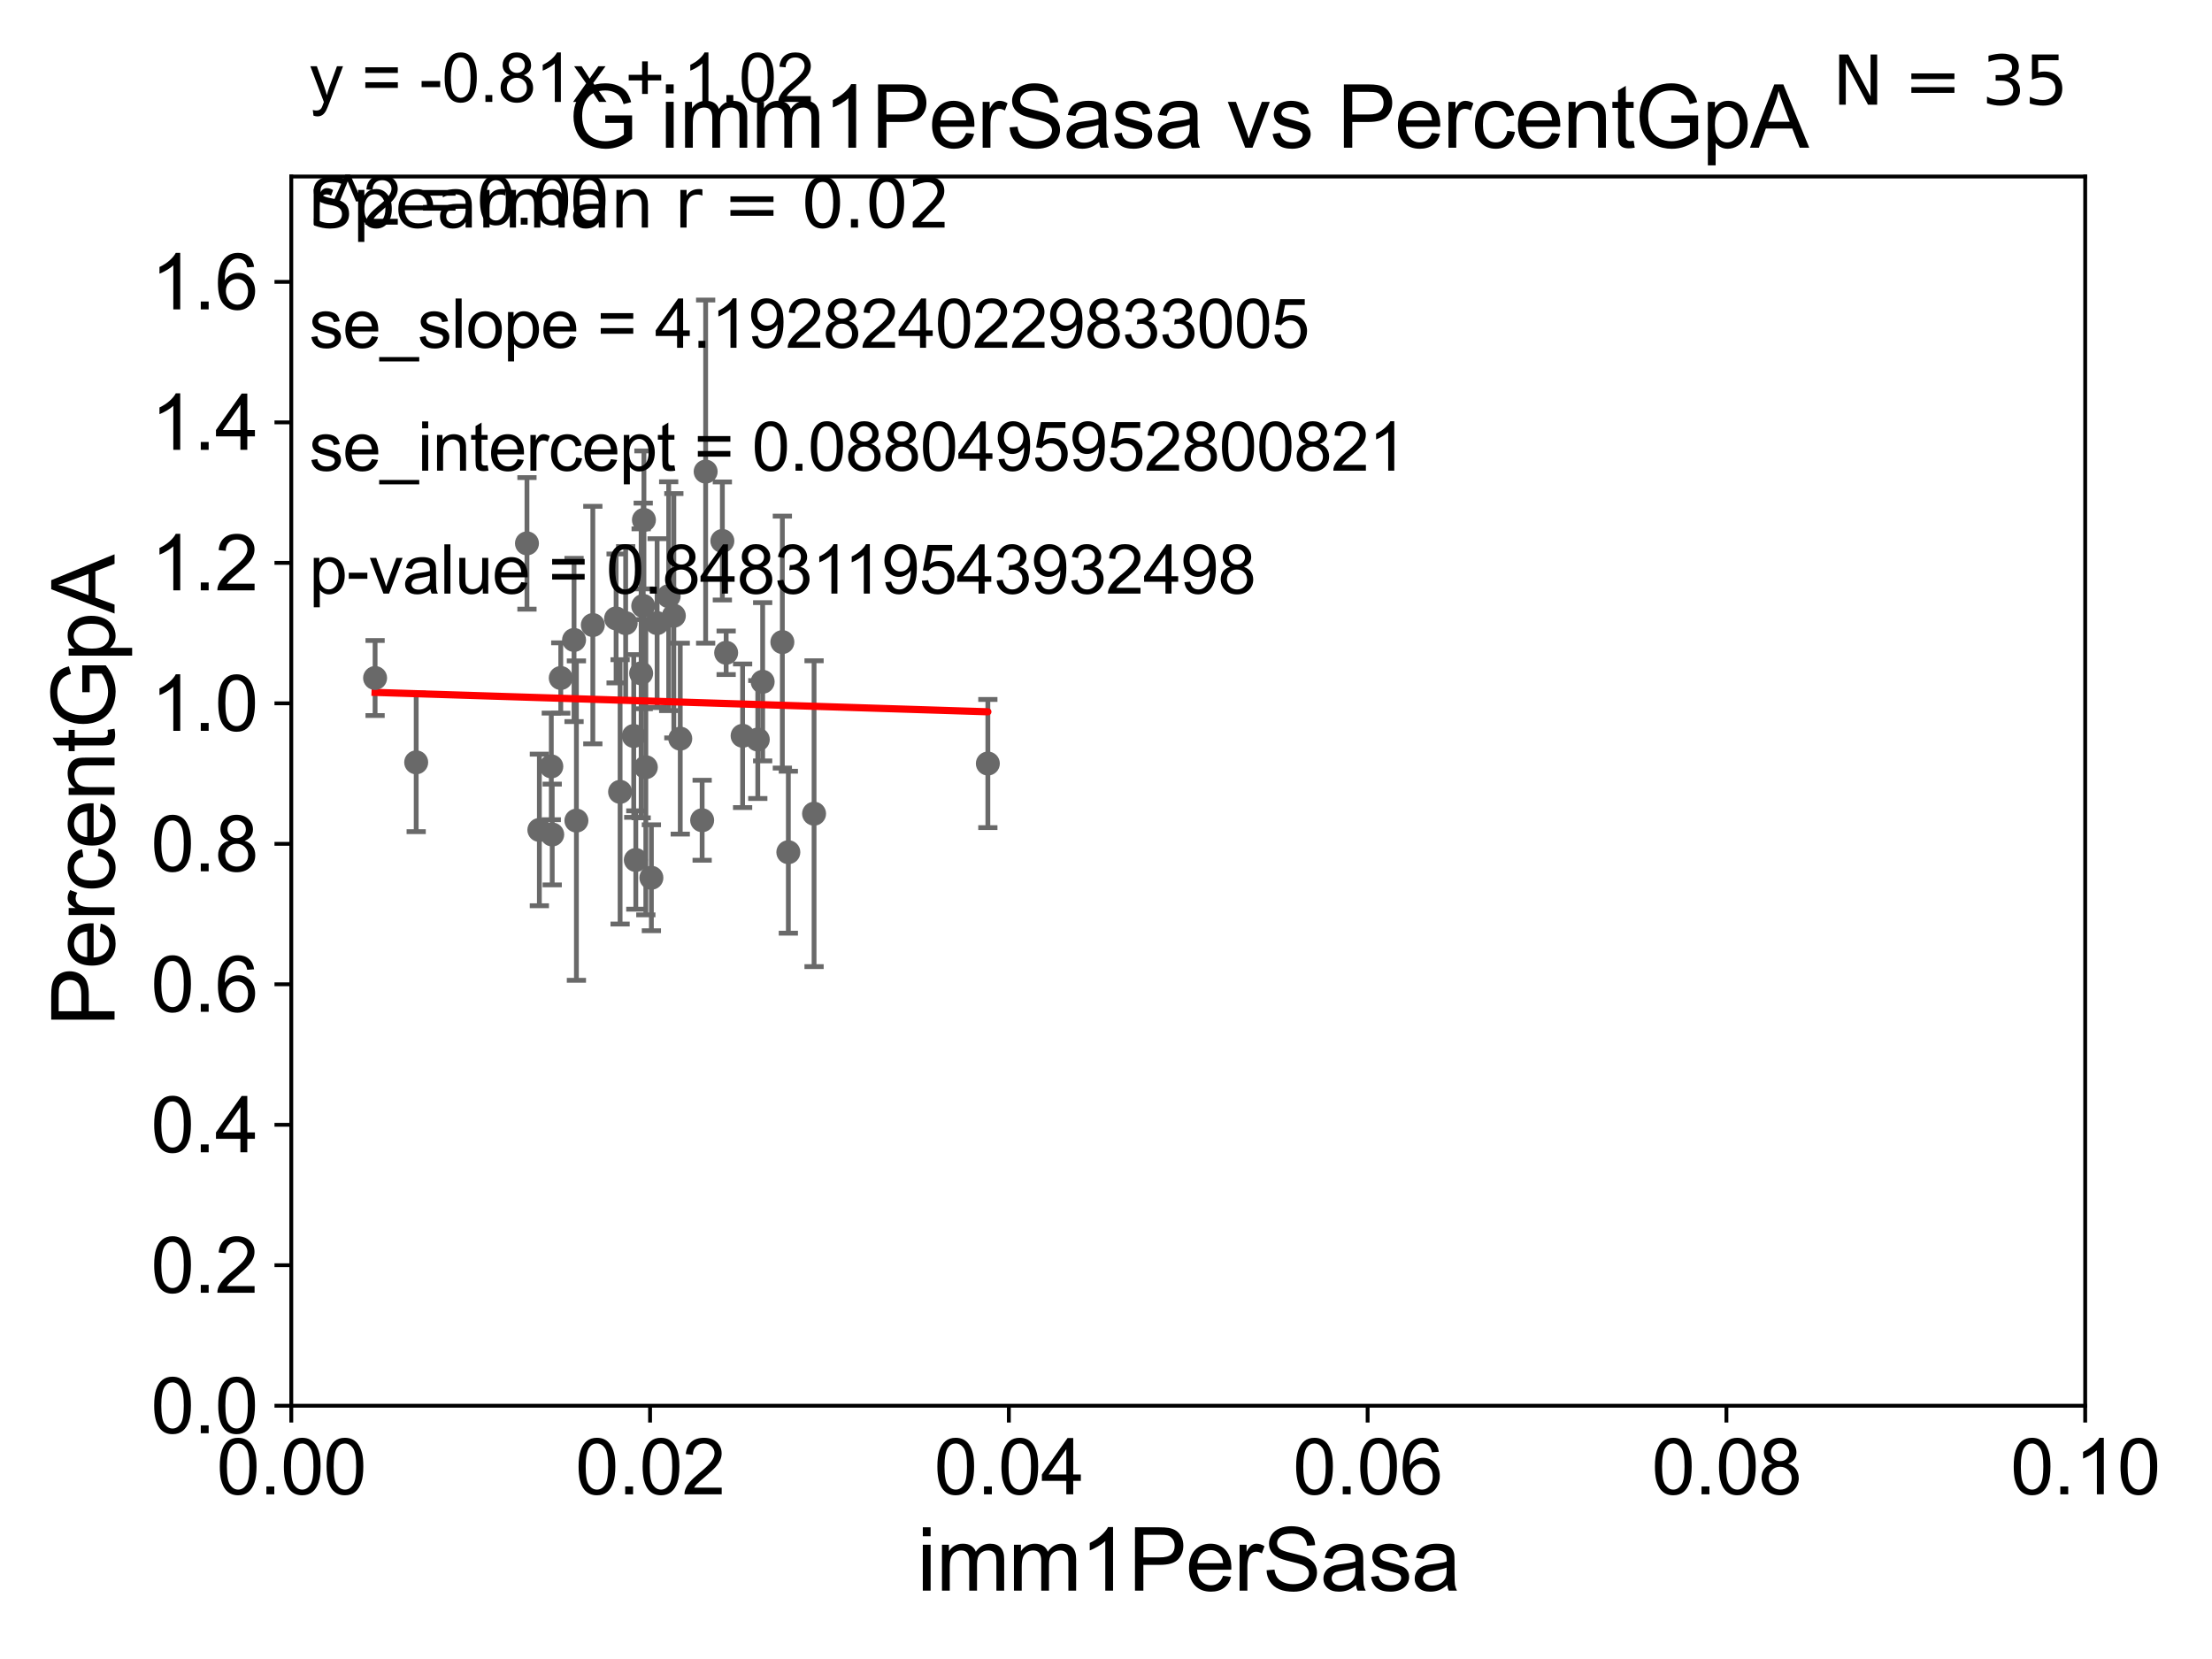 <?xml version="1.0" encoding="utf-8" standalone="no"?>
<!DOCTYPE svg PUBLIC "-//W3C//DTD SVG 1.1//EN"
  "http://www.w3.org/Graphics/SVG/1.1/DTD/svg11.dtd">
<svg xmlns:xlink="http://www.w3.org/1999/xlink" width="460.8pt" height="345.6pt" viewBox="0 0 460.8 345.6" xmlns="http://www.w3.org/2000/svg" version="1.1">
 <defs>
  <style type="text/css">*{stroke-linejoin: round; stroke-linecap: butt}</style>
 </defs>
 <g id="figure_1">
  <g id="patch_1">
   <path d="M 0 345.6 
L 460.8 345.6 
L 460.8 0 
L 0 0 
z
" style="fill: #ffffff"/>
  </g>
  <g id="axes_1">
   <g id="patch_2">
    <path d="M 60.68 292.84 
L 434.385 292.84 
L 434.385 36.775 
L 60.68 36.775 
z
" style="fill: #ffffff"/>
   </g>
   <g id="PathCollection_1">
    <defs>
     <path id="mc0bd3c676e" d="M 0 1.118 
C 0.297 1.118 0.581 1 0.791 0.791 
C 1 0.581 1.118 0.297 1.118 0 
C 1.118 -0.297 1 -0.581 0.791 -0.791 
C 0.581 -1 0.297 -1.118 0 -1.118 
C -0.297 -1.118 -0.581 -1 -0.791 -0.791 
C -1 -0.581 -1.118 -0.297 -1.118 0 
C -1.118 0.297 -1 0.581 -0.791 0.791 
C -0.581 1 -0.297 1.118 0 1.118 
z
" style="stroke: #696969"/>
    </defs>
    <g clip-path="url(#p94ec345d93)">
     <use xlink:href="#mc0bd3c676e" x="78.139" y="141.24" style="fill: #696969; stroke: #696969"/>
     <use xlink:href="#mc0bd3c676e" x="128.345" y="128.83" style="fill: #696969; stroke: #696969"/>
     <use xlink:href="#mc0bd3c676e" x="140.375" y="128.271" style="fill: #696969; stroke: #696969"/>
     <use xlink:href="#mc0bd3c676e" x="151.271" y="135.984" style="fill: #696969; stroke: #696969"/>
     <use xlink:href="#mc0bd3c676e" x="154.699" y="153.276" style="fill: #696969; stroke: #696969"/>
     <use xlink:href="#mc0bd3c676e" x="150.48" y="112.694" style="fill: #696969; stroke: #696969"/>
     <use xlink:href="#mc0bd3c676e" x="115.037" y="173.84" style="fill: #696969; stroke: #696969"/>
     <use xlink:href="#mc0bd3c676e" x="147" y="98.244" style="fill: #696969; stroke: #696969"/>
     <use xlink:href="#mc0bd3c676e" x="139.3" y="124.199" style="fill: #696969; stroke: #696969"/>
     <use xlink:href="#mc0bd3c676e" x="205.788" y="159.059" style="fill: #696969; stroke: #696969"/>
     <use xlink:href="#mc0bd3c676e" x="114.845" y="159.655" style="fill: #696969; stroke: #696969"/>
     <use xlink:href="#mc0bd3c676e" x="169.585" y="169.507" style="fill: #696969; stroke: #696969"/>
     <use xlink:href="#mc0bd3c676e" x="120.077" y="170.946" style="fill: #696969; stroke: #696969"/>
     <use xlink:href="#mc0bd3c676e" x="141.709" y="153.873" style="fill: #696969; stroke: #696969"/>
     <use xlink:href="#mc0bd3c676e" x="112.36" y="172.893" style="fill: #696969; stroke: #696969"/>
     <use xlink:href="#mc0bd3c676e" x="135.695" y="182.855" style="fill: #696969; stroke: #696969"/>
     <use xlink:href="#mc0bd3c676e" x="119.586" y="133.316" style="fill: #696969; stroke: #696969"/>
     <use xlink:href="#mc0bd3c676e" x="134.537" y="159.824" style="fill: #696969; stroke: #696969"/>
     <use xlink:href="#mc0bd3c676e" x="132.019" y="153.321" style="fill: #696969; stroke: #696969"/>
     <use xlink:href="#mc0bd3c676e" x="123.496" y="130.211" style="fill: #696969; stroke: #696969"/>
     <use xlink:href="#mc0bd3c676e" x="86.7" y="158.81" style="fill: #696969; stroke: #696969"/>
     <use xlink:href="#mc0bd3c676e" x="133.996" y="126.225" style="fill: #696969; stroke: #696969"/>
     <use xlink:href="#mc0bd3c676e" x="116.817" y="141.241" style="fill: #696969; stroke: #696969"/>
     <use xlink:href="#mc0bd3c676e" x="157.862" y="154.059" style="fill: #696969; stroke: #696969"/>
     <use xlink:href="#mc0bd3c676e" x="109.776" y="113.195" style="fill: #696969; stroke: #696969"/>
     <use xlink:href="#mc0bd3c676e" x="133.563" y="140.27" style="fill: #696969; stroke: #696969"/>
     <use xlink:href="#mc0bd3c676e" x="134.144" y="108.307" style="fill: #696969; stroke: #696969"/>
     <use xlink:href="#mc0bd3c676e" x="146.27" y="170.873" style="fill: #696969; stroke: #696969"/>
     <use xlink:href="#mc0bd3c676e" x="129.178" y="164.96" style="fill: #696969; stroke: #696969"/>
     <use xlink:href="#mc0bd3c676e" x="136.89" y="129.809" style="fill: #696969; stroke: #696969"/>
     <use xlink:href="#mc0bd3c676e" x="158.875" y="142.026" style="fill: #696969; stroke: #696969"/>
     <use xlink:href="#mc0bd3c676e" x="130.338" y="129.815" style="fill: #696969; stroke: #696969"/>
     <use xlink:href="#mc0bd3c676e" x="162.98" y="133.761" style="fill: #696969; stroke: #696969"/>
     <use xlink:href="#mc0bd3c676e" x="164.226" y="177.53" style="fill: #696969; stroke: #696969"/>
     <use xlink:href="#mc0bd3c676e" x="132.452" y="179.153" style="fill: #696969; stroke: #696969"/>
    </g>
   </g>
   <g id="matplotlib.axis_1">
    <g id="xtick_1">
     <g id="line2d_1">
      <defs>
       <path id="m98530d34f3" d="M 0 0 
L 0 3.5 
" style="stroke: #000000; stroke-width: 0.8"/>
      </defs>
      <g>
       <use xlink:href="#m98530d34f3" x="60.68" y="292.84" style="stroke: #000000; stroke-width: 0.8"/>
      </g>
     </g>
     <g id="text_1">
      <!-- 0.00 -->
      <g transform="translate(45.111 311.293)scale(0.16 -0.16)">
       <defs>
        <path id="ArialMT-30" d="M 266 2259 
Q 266 3072 433 3567 
Q 600 4063 929 4331 
Q 1259 4600 1759 4600 
Q 2128 4600 2406 4451 
Q 2684 4303 2865 4023 
Q 3047 3744 3150 3342 
Q 3253 2941 3253 2259 
Q 3253 1453 3087 958 
Q 2922 463 2592 192 
Q 2263 -78 1759 -78 
Q 1097 -78 719 397 
Q 266 969 266 2259 
z
M 844 2259 
Q 844 1131 1108 757 
Q 1372 384 1759 384 
Q 2147 384 2411 759 
Q 2675 1134 2675 2259 
Q 2675 3391 2411 3762 
Q 2147 4134 1753 4134 
Q 1366 4134 1134 3806 
Q 844 3388 844 2259 
z
" transform="scale(0.016)"/>
        <path id="ArialMT-2e" d="M 581 0 
L 581 641 
L 1222 641 
L 1222 0 
L 581 0 
z
" transform="scale(0.016)"/>
       </defs>
       <use xlink:href="#ArialMT-30"/>
       <use xlink:href="#ArialMT-2e" x="55.615"/>
       <use xlink:href="#ArialMT-30" x="83.398"/>
       <use xlink:href="#ArialMT-30" x="139.014"/>
      </g>
     </g>
    </g>
    <g id="xtick_2">
     <g id="line2d_2">
      <g>
       <use xlink:href="#m98530d34f3" x="135.421" y="292.84" style="stroke: #000000; stroke-width: 0.8"/>
      </g>
     </g>
     <g id="text_2">
      <!-- 0.02 -->
      <g transform="translate(119.852 311.293)scale(0.16 -0.16)">
       <defs>
        <path id="ArialMT-32" d="M 3222 541 
L 3222 0 
L 194 0 
Q 188 203 259 391 
Q 375 700 629 1000 
Q 884 1300 1366 1694 
Q 2113 2306 2375 2664 
Q 2638 3022 2638 3341 
Q 2638 3675 2398 3904 
Q 2159 4134 1775 4134 
Q 1369 4134 1125 3890 
Q 881 3647 878 3216 
L 300 3275 
Q 359 3922 746 4261 
Q 1134 4600 1788 4600 
Q 2447 4600 2831 4234 
Q 3216 3869 3216 3328 
Q 3216 3053 3103 2787 
Q 2991 2522 2730 2228 
Q 2469 1934 1863 1422 
Q 1356 997 1212 845 
Q 1069 694 975 541 
L 3222 541 
z
" transform="scale(0.016)"/>
       </defs>
       <use xlink:href="#ArialMT-30"/>
       <use xlink:href="#ArialMT-2e" x="55.615"/>
       <use xlink:href="#ArialMT-30" x="83.398"/>
       <use xlink:href="#ArialMT-32" x="139.014"/>
      </g>
     </g>
    </g>
    <g id="xtick_3">
     <g id="line2d_3">
      <g>
       <use xlink:href="#m98530d34f3" x="210.162" y="292.84" style="stroke: #000000; stroke-width: 0.8"/>
      </g>
     </g>
     <g id="text_3">
      <!-- 0.04 -->
      <g transform="translate(194.593 311.293)scale(0.16 -0.16)">
       <defs>
        <path id="ArialMT-34" d="M 2069 0 
L 2069 1097 
L 81 1097 
L 81 1613 
L 2172 4581 
L 2631 4581 
L 2631 1613 
L 3250 1613 
L 3250 1097 
L 2631 1097 
L 2631 0 
L 2069 0 
z
M 2069 1613 
L 2069 3678 
L 634 1613 
L 2069 1613 
z
" transform="scale(0.016)"/>
       </defs>
       <use xlink:href="#ArialMT-30"/>
       <use xlink:href="#ArialMT-2e" x="55.615"/>
       <use xlink:href="#ArialMT-30" x="83.398"/>
       <use xlink:href="#ArialMT-34" x="139.014"/>
      </g>
     </g>
    </g>
    <g id="xtick_4">
     <g id="line2d_4">
      <g>
       <use xlink:href="#m98530d34f3" x="284.903" y="292.84" style="stroke: #000000; stroke-width: 0.8"/>
      </g>
     </g>
     <g id="text_4">
      <!-- 0.06 -->
      <g transform="translate(269.334 311.293)scale(0.16 -0.16)">
       <defs>
        <path id="ArialMT-36" d="M 3184 3459 
L 2625 3416 
Q 2550 3747 2413 3897 
Q 2184 4138 1850 4138 
Q 1581 4138 1378 3988 
Q 1113 3794 959 3422 
Q 806 3050 800 2363 
Q 1003 2672 1297 2822 
Q 1591 2972 1913 2972 
Q 2475 2972 2870 2558 
Q 3266 2144 3266 1488 
Q 3266 1056 3080 686 
Q 2894 316 2569 119 
Q 2244 -78 1831 -78 
Q 1128 -78 684 439 
Q 241 956 241 2144 
Q 241 3472 731 4075 
Q 1159 4600 1884 4600 
Q 2425 4600 2770 4297 
Q 3116 3994 3184 3459 
z
M 888 1484 
Q 888 1194 1011 928 
Q 1134 663 1356 523 
Q 1578 384 1822 384 
Q 2178 384 2434 671 
Q 2691 959 2691 1453 
Q 2691 1928 2437 2201 
Q 2184 2475 1800 2475 
Q 1419 2475 1153 2201 
Q 888 1928 888 1484 
z
" transform="scale(0.016)"/>
       </defs>
       <use xlink:href="#ArialMT-30"/>
       <use xlink:href="#ArialMT-2e" x="55.615"/>
       <use xlink:href="#ArialMT-30" x="83.398"/>
       <use xlink:href="#ArialMT-36" x="139.014"/>
      </g>
     </g>
    </g>
    <g id="xtick_5">
     <g id="line2d_5">
      <g>
       <use xlink:href="#m98530d34f3" x="359.644" y="292.84" style="stroke: #000000; stroke-width: 0.8"/>
      </g>
     </g>
     <g id="text_5">
      <!-- 0.08 -->
      <g transform="translate(344.075 311.293)scale(0.16 -0.16)">
       <defs>
        <path id="ArialMT-38" d="M 1131 2484 
Q 781 2613 612 2850 
Q 444 3088 444 3419 
Q 444 3919 803 4259 
Q 1163 4600 1759 4600 
Q 2359 4600 2725 4251 
Q 3091 3903 3091 3403 
Q 3091 3084 2923 2848 
Q 2756 2613 2416 2484 
Q 2838 2347 3058 2040 
Q 3278 1734 3278 1309 
Q 3278 722 2862 322 
Q 2447 -78 1769 -78 
Q 1091 -78 675 323 
Q 259 725 259 1325 
Q 259 1772 486 2073 
Q 713 2375 1131 2484 
z
M 1019 3438 
Q 1019 3113 1228 2906 
Q 1438 2700 1772 2700 
Q 2097 2700 2305 2904 
Q 2513 3109 2513 3406 
Q 2513 3716 2298 3927 
Q 2084 4138 1766 4138 
Q 1444 4138 1231 3931 
Q 1019 3725 1019 3438 
z
M 838 1322 
Q 838 1081 952 856 
Q 1066 631 1291 507 
Q 1516 384 1775 384 
Q 2178 384 2440 643 
Q 2703 903 2703 1303 
Q 2703 1709 2433 1975 
Q 2163 2241 1756 2241 
Q 1359 2241 1098 1978 
Q 838 1716 838 1322 
z
" transform="scale(0.016)"/>
       </defs>
       <use xlink:href="#ArialMT-30"/>
       <use xlink:href="#ArialMT-2e" x="55.615"/>
       <use xlink:href="#ArialMT-30" x="83.398"/>
       <use xlink:href="#ArialMT-38" x="139.014"/>
      </g>
     </g>
    </g>
    <g id="xtick_6">
     <g id="line2d_6">
      <g>
       <use xlink:href="#m98530d34f3" x="434.385" y="292.84" style="stroke: #000000; stroke-width: 0.8"/>
      </g>
     </g>
     <g id="text_6">
      <!-- 0.10 -->
      <g transform="translate(418.816 311.293)scale(0.16 -0.16)">
       <defs>
        <path id="ArialMT-31" d="M 2384 0 
L 1822 0 
L 1822 3584 
Q 1619 3391 1289 3197 
Q 959 3003 697 2906 
L 697 3450 
Q 1169 3672 1522 3987 
Q 1875 4303 2022 4600 
L 2384 4600 
L 2384 0 
z
" transform="scale(0.016)"/>
       </defs>
       <use xlink:href="#ArialMT-30"/>
       <use xlink:href="#ArialMT-2e" x="55.615"/>
       <use xlink:href="#ArialMT-31" x="83.398"/>
       <use xlink:href="#ArialMT-30" x="139.014"/>
      </g>
     </g>
    </g>
    <g id="text_7">
     <!-- imm1PerSasa -->
     <g transform="translate(191.017 331.357)scale(0.18 -0.18)">
      <defs>
       <path id="ArialMT-69" d="M 425 3934 
L 425 4581 
L 988 4581 
L 988 3934 
L 425 3934 
z
M 425 0 
L 425 3319 
L 988 3319 
L 988 0 
L 425 0 
z
" transform="scale(0.016)"/>
       <path id="ArialMT-6d" d="M 422 0 
L 422 3319 
L 925 3319 
L 925 2853 
Q 1081 3097 1340 3245 
Q 1600 3394 1931 3394 
Q 2300 3394 2536 3241 
Q 2772 3088 2869 2813 
Q 3263 3394 3894 3394 
Q 4388 3394 4653 3120 
Q 4919 2847 4919 2278 
L 4919 0 
L 4359 0 
L 4359 2091 
Q 4359 2428 4304 2576 
Q 4250 2725 4106 2815 
Q 3963 2906 3769 2906 
Q 3419 2906 3187 2673 
Q 2956 2441 2956 1928 
L 2956 0 
L 2394 0 
L 2394 2156 
Q 2394 2531 2256 2718 
Q 2119 2906 1806 2906 
Q 1569 2906 1367 2781 
Q 1166 2656 1075 2415 
Q 984 2175 984 1722 
L 984 0 
L 422 0 
z
" transform="scale(0.016)"/>
       <path id="ArialMT-50" d="M 494 0 
L 494 4581 
L 2222 4581 
Q 2678 4581 2919 4538 
Q 3256 4481 3484 4323 
Q 3713 4166 3852 3881 
Q 3991 3597 3991 3256 
Q 3991 2672 3619 2267 
Q 3247 1863 2275 1863 
L 1100 1863 
L 1100 0 
L 494 0 
z
M 1100 2403 
L 2284 2403 
Q 2872 2403 3119 2622 
Q 3366 2841 3366 3238 
Q 3366 3525 3220 3729 
Q 3075 3934 2838 4000 
Q 2684 4041 2272 4041 
L 1100 4041 
L 1100 2403 
z
" transform="scale(0.016)"/>
       <path id="ArialMT-65" d="M 2694 1069 
L 3275 997 
Q 3138 488 2766 206 
Q 2394 -75 1816 -75 
Q 1088 -75 661 373 
Q 234 822 234 1631 
Q 234 2469 665 2931 
Q 1097 3394 1784 3394 
Q 2450 3394 2872 2941 
Q 3294 2488 3294 1666 
Q 3294 1616 3291 1516 
L 816 1516 
Q 847 969 1125 678 
Q 1403 388 1819 388 
Q 2128 388 2347 550 
Q 2566 713 2694 1069 
z
M 847 1978 
L 2700 1978 
Q 2663 2397 2488 2606 
Q 2219 2931 1791 2931 
Q 1403 2931 1139 2672 
Q 875 2413 847 1978 
z
" transform="scale(0.016)"/>
       <path id="ArialMT-72" d="M 416 0 
L 416 3319 
L 922 3319 
L 922 2816 
Q 1116 3169 1280 3281 
Q 1444 3394 1641 3394 
Q 1925 3394 2219 3213 
L 2025 2691 
Q 1819 2813 1613 2813 
Q 1428 2813 1281 2702 
Q 1134 2591 1072 2394 
Q 978 2094 978 1738 
L 978 0 
L 416 0 
z
" transform="scale(0.016)"/>
       <path id="ArialMT-53" d="M 288 1472 
L 859 1522 
Q 900 1178 1048 958 
Q 1197 738 1509 602 
Q 1822 466 2213 466 
Q 2559 466 2825 569 
Q 3091 672 3220 851 
Q 3350 1031 3350 1244 
Q 3350 1459 3225 1620 
Q 3100 1781 2813 1891 
Q 2628 1963 1997 2114 
Q 1366 2266 1113 2400 
Q 784 2572 623 2826 
Q 463 3081 463 3397 
Q 463 3744 659 4045 
Q 856 4347 1234 4503 
Q 1613 4659 2075 4659 
Q 2584 4659 2973 4495 
Q 3363 4331 3572 4012 
Q 3781 3694 3797 3291 
L 3216 3247 
Q 3169 3681 2898 3903 
Q 2628 4125 2100 4125 
Q 1550 4125 1298 3923 
Q 1047 3722 1047 3438 
Q 1047 3191 1225 3031 
Q 1400 2872 2139 2705 
Q 2878 2538 3153 2413 
Q 3553 2228 3743 1945 
Q 3934 1663 3934 1294 
Q 3934 928 3725 604 
Q 3516 281 3123 101 
Q 2731 -78 2241 -78 
Q 1619 -78 1198 103 
Q 778 284 539 648 
Q 300 1013 288 1472 
z
" transform="scale(0.016)"/>
       <path id="ArialMT-61" d="M 2588 409 
Q 2275 144 1986 34 
Q 1697 -75 1366 -75 
Q 819 -75 525 192 
Q 231 459 231 875 
Q 231 1119 342 1320 
Q 453 1522 633 1644 
Q 813 1766 1038 1828 
Q 1203 1872 1538 1913 
Q 2219 1994 2541 2106 
Q 2544 2222 2544 2253 
Q 2544 2597 2384 2738 
Q 2169 2928 1744 2928 
Q 1347 2928 1158 2789 
Q 969 2650 878 2297 
L 328 2372 
Q 403 2725 575 2942 
Q 747 3159 1072 3276 
Q 1397 3394 1825 3394 
Q 2250 3394 2515 3294 
Q 2781 3194 2906 3042 
Q 3031 2891 3081 2659 
Q 3109 2516 3109 2141 
L 3109 1391 
Q 3109 606 3145 398 
Q 3181 191 3288 0 
L 2700 0 
Q 2613 175 2588 409 
z
M 2541 1666 
Q 2234 1541 1622 1453 
Q 1275 1403 1131 1340 
Q 988 1278 909 1158 
Q 831 1038 831 891 
Q 831 666 1001 516 
Q 1172 366 1500 366 
Q 1825 366 2078 508 
Q 2331 650 2450 897 
Q 2541 1088 2541 1459 
L 2541 1666 
z
" transform="scale(0.016)"/>
       <path id="ArialMT-73" d="M 197 991 
L 753 1078 
Q 800 744 1014 566 
Q 1228 388 1613 388 
Q 2000 388 2187 545 
Q 2375 703 2375 916 
Q 2375 1106 2209 1216 
Q 2094 1291 1634 1406 
Q 1016 1563 777 1677 
Q 538 1791 414 1992 
Q 291 2194 291 2438 
Q 291 2659 392 2848 
Q 494 3038 669 3163 
Q 800 3259 1026 3326 
Q 1253 3394 1513 3394 
Q 1903 3394 2198 3281 
Q 2494 3169 2634 2976 
Q 2775 2784 2828 2463 
L 2278 2388 
Q 2241 2644 2061 2787 
Q 1881 2931 1553 2931 
Q 1166 2931 1000 2803 
Q 834 2675 834 2503 
Q 834 2394 903 2306 
Q 972 2216 1119 2156 
Q 1203 2125 1616 2013 
Q 2213 1853 2448 1751 
Q 2684 1650 2818 1456 
Q 2953 1263 2953 975 
Q 2953 694 2789 445 
Q 2625 197 2315 61 
Q 2006 -75 1616 -75 
Q 969 -75 630 194 
Q 291 463 197 991 
z
" transform="scale(0.016)"/>
      </defs>
      <use xlink:href="#ArialMT-69"/>
      <use xlink:href="#ArialMT-6d" x="22.217"/>
      <use xlink:href="#ArialMT-6d" x="105.518"/>
      <use xlink:href="#ArialMT-31" x="188.818"/>
      <use xlink:href="#ArialMT-50" x="244.434"/>
      <use xlink:href="#ArialMT-65" x="311.133"/>
      <use xlink:href="#ArialMT-72" x="366.748"/>
      <use xlink:href="#ArialMT-53" x="400.049"/>
      <use xlink:href="#ArialMT-61" x="466.748"/>
      <use xlink:href="#ArialMT-73" x="522.363"/>
      <use xlink:href="#ArialMT-61" x="572.363"/>
     </g>
    </g>
   </g>
   <g id="matplotlib.axis_2">
    <g id="ytick_1">
     <g id="line2d_7">
      <defs>
       <path id="mbaf0b33a79" d="M 0 0 
L -3.5 0 
" style="stroke: #000000; stroke-width: 0.8"/>
      </defs>
      <g>
       <use xlink:href="#mbaf0b33a79" x="60.68" y="292.84" style="stroke: #000000; stroke-width: 0.8"/>
      </g>
     </g>
     <g id="text_8">
      <!-- 0.0 -->
      <g transform="translate(31.44 298.566)scale(0.16 -0.16)">
       <use xlink:href="#ArialMT-30"/>
       <use xlink:href="#ArialMT-2e" x="55.615"/>
       <use xlink:href="#ArialMT-30" x="83.398"/>
      </g>
     </g>
    </g>
    <g id="ytick_2">
     <g id="line2d_8">
      <g>
       <use xlink:href="#mbaf0b33a79" x="60.68" y="263.575" style="stroke: #000000; stroke-width: 0.8"/>
      </g>
     </g>
     <g id="text_9">
      <!-- 0.2 -->
      <g transform="translate(31.44 269.302)scale(0.16 -0.16)">
       <use xlink:href="#ArialMT-30"/>
       <use xlink:href="#ArialMT-2e" x="55.615"/>
       <use xlink:href="#ArialMT-32" x="83.398"/>
      </g>
     </g>
    </g>
    <g id="ytick_3">
     <g id="line2d_9">
      <g>
       <use xlink:href="#mbaf0b33a79" x="60.68" y="234.311" style="stroke: #000000; stroke-width: 0.8"/>
      </g>
     </g>
     <g id="text_10">
      <!-- 0.4 -->
      <g transform="translate(31.44 240.037)scale(0.16 -0.16)">
       <use xlink:href="#ArialMT-30"/>
       <use xlink:href="#ArialMT-2e" x="55.615"/>
       <use xlink:href="#ArialMT-34" x="83.398"/>
      </g>
     </g>
    </g>
    <g id="ytick_4">
     <g id="line2d_10">
      <g>
       <use xlink:href="#mbaf0b33a79" x="60.68" y="205.046" style="stroke: #000000; stroke-width: 0.8"/>
      </g>
     </g>
     <g id="text_11">
      <!-- 0.6 -->
      <g transform="translate(31.44 210.772)scale(0.16 -0.16)">
       <use xlink:href="#ArialMT-30"/>
       <use xlink:href="#ArialMT-2e" x="55.615"/>
       <use xlink:href="#ArialMT-36" x="83.398"/>
      </g>
     </g>
    </g>
    <g id="ytick_5">
     <g id="line2d_11">
      <g>
       <use xlink:href="#mbaf0b33a79" x="60.68" y="175.782" style="stroke: #000000; stroke-width: 0.8"/>
      </g>
     </g>
     <g id="text_12">
      <!-- 0.8 -->
      <g transform="translate(31.44 181.508)scale(0.16 -0.16)">
       <use xlink:href="#ArialMT-30"/>
       <use xlink:href="#ArialMT-2e" x="55.615"/>
       <use xlink:href="#ArialMT-38" x="83.398"/>
      </g>
     </g>
    </g>
    <g id="ytick_6">
     <g id="line2d_12">
      <g>
       <use xlink:href="#mbaf0b33a79" x="60.68" y="146.517" style="stroke: #000000; stroke-width: 0.8"/>
      </g>
     </g>
     <g id="text_13">
      <!-- 1.0 -->
      <g transform="translate(31.44 152.243)scale(0.16 -0.16)">
       <use xlink:href="#ArialMT-31"/>
       <use xlink:href="#ArialMT-2e" x="55.615"/>
       <use xlink:href="#ArialMT-30" x="83.398"/>
      </g>
     </g>
    </g>
    <g id="ytick_7">
     <g id="line2d_13">
      <g>
       <use xlink:href="#mbaf0b33a79" x="60.68" y="117.252" style="stroke: #000000; stroke-width: 0.8"/>
      </g>
     </g>
     <g id="text_14">
      <!-- 1.2 -->
      <g transform="translate(31.44 122.979)scale(0.16 -0.16)">
       <use xlink:href="#ArialMT-31"/>
       <use xlink:href="#ArialMT-2e" x="55.615"/>
       <use xlink:href="#ArialMT-32" x="83.398"/>
      </g>
     </g>
    </g>
    <g id="ytick_8">
     <g id="line2d_14">
      <g>
       <use xlink:href="#mbaf0b33a79" x="60.68" y="87.988" style="stroke: #000000; stroke-width: 0.8"/>
      </g>
     </g>
     <g id="text_15">
      <!-- 1.4 -->
      <g transform="translate(31.44 93.714)scale(0.16 -0.16)">
       <use xlink:href="#ArialMT-31"/>
       <use xlink:href="#ArialMT-2e" x="55.615"/>
       <use xlink:href="#ArialMT-34" x="83.398"/>
      </g>
     </g>
    </g>
    <g id="ytick_9">
     <g id="line2d_15">
      <g>
       <use xlink:href="#mbaf0b33a79" x="60.68" y="58.723" style="stroke: #000000; stroke-width: 0.8"/>
      </g>
     </g>
     <g id="text_16">
      <!-- 1.6 -->
      <g transform="translate(31.44 64.45)scale(0.16 -0.16)">
       <use xlink:href="#ArialMT-31"/>
       <use xlink:href="#ArialMT-2e" x="55.615"/>
       <use xlink:href="#ArialMT-36" x="83.398"/>
      </g>
     </g>
    </g>
    <g id="text_17">
     <!-- PercentGpA -->
     <g transform="translate(23.863 213.831)rotate(-90)scale(0.18 -0.18)">
      <defs>
       <path id="ArialMT-63" d="M 2588 1216 
L 3141 1144 
Q 3050 572 2676 248 
Q 2303 -75 1759 -75 
Q 1078 -75 664 370 
Q 250 816 250 1647 
Q 250 2184 428 2587 
Q 606 2991 970 3192 
Q 1334 3394 1763 3394 
Q 2303 3394 2647 3120 
Q 2991 2847 3088 2344 
L 2541 2259 
Q 2463 2594 2264 2762 
Q 2066 2931 1784 2931 
Q 1359 2931 1093 2626 
Q 828 2322 828 1663 
Q 828 994 1084 691 
Q 1341 388 1753 388 
Q 2084 388 2306 591 
Q 2528 794 2588 1216 
z
" transform="scale(0.016)"/>
       <path id="ArialMT-6e" d="M 422 0 
L 422 3319 
L 928 3319 
L 928 2847 
Q 1294 3394 1984 3394 
Q 2284 3394 2536 3286 
Q 2788 3178 2913 3003 
Q 3038 2828 3088 2588 
Q 3119 2431 3119 2041 
L 3119 0 
L 2556 0 
L 2556 2019 
Q 2556 2363 2490 2533 
Q 2425 2703 2258 2804 
Q 2091 2906 1866 2906 
Q 1506 2906 1245 2678 
Q 984 2450 984 1813 
L 984 0 
L 422 0 
z
" transform="scale(0.016)"/>
       <path id="ArialMT-74" d="M 1650 503 
L 1731 6 
Q 1494 -44 1306 -44 
Q 1000 -44 831 53 
Q 663 150 594 308 
Q 525 466 525 972 
L 525 2881 
L 113 2881 
L 113 3319 
L 525 3319 
L 525 4141 
L 1084 4478 
L 1084 3319 
L 1650 3319 
L 1650 2881 
L 1084 2881 
L 1084 941 
Q 1084 700 1114 631 
Q 1144 563 1211 522 
Q 1278 481 1403 481 
Q 1497 481 1650 503 
z
" transform="scale(0.016)"/>
       <path id="ArialMT-47" d="M 2638 1797 
L 2638 2334 
L 4578 2338 
L 4578 638 
Q 4131 281 3656 101 
Q 3181 -78 2681 -78 
Q 2006 -78 1454 211 
Q 903 500 622 1047 
Q 341 1594 341 2269 
Q 341 2938 620 3517 
Q 900 4097 1425 4378 
Q 1950 4659 2634 4659 
Q 3131 4659 3532 4498 
Q 3934 4338 4162 4050 
Q 4391 3763 4509 3300 
L 3963 3150 
Q 3859 3500 3706 3700 
Q 3553 3900 3268 4020 
Q 2984 4141 2638 4141 
Q 2222 4141 1919 4014 
Q 1616 3888 1430 3681 
Q 1244 3475 1141 3228 
Q 966 2803 966 2306 
Q 966 1694 1177 1281 
Q 1388 869 1791 669 
Q 2194 469 2647 469 
Q 3041 469 3416 620 
Q 3791 772 3984 944 
L 3984 1797 
L 2638 1797 
z
" transform="scale(0.016)"/>
       <path id="ArialMT-70" d="M 422 -1272 
L 422 3319 
L 934 3319 
L 934 2888 
Q 1116 3141 1344 3267 
Q 1572 3394 1897 3394 
Q 2322 3394 2647 3175 
Q 2972 2956 3137 2557 
Q 3303 2159 3303 1684 
Q 3303 1175 3120 767 
Q 2938 359 2589 142 
Q 2241 -75 1856 -75 
Q 1575 -75 1351 44 
Q 1128 163 984 344 
L 984 -1272 
L 422 -1272 
z
M 931 1641 
Q 931 1000 1190 694 
Q 1450 388 1819 388 
Q 2194 388 2461 705 
Q 2728 1022 2728 1688 
Q 2728 2322 2467 2637 
Q 2206 2953 1844 2953 
Q 1484 2953 1207 2617 
Q 931 2281 931 1641 
z
" transform="scale(0.016)"/>
       <path id="ArialMT-41" d="M -9 0 
L 1750 4581 
L 2403 4581 
L 4278 0 
L 3588 0 
L 3053 1388 
L 1138 1388 
L 634 0 
L -9 0 
z
M 1313 1881 
L 2866 1881 
L 2388 3150 
Q 2169 3728 2063 4100 
Q 1975 3659 1816 3225 
L 1313 1881 
z
" transform="scale(0.016)"/>
      </defs>
      <use xlink:href="#ArialMT-50"/>
      <use xlink:href="#ArialMT-65" x="66.699"/>
      <use xlink:href="#ArialMT-72" x="122.314"/>
      <use xlink:href="#ArialMT-63" x="155.615"/>
      <use xlink:href="#ArialMT-65" x="205.615"/>
      <use xlink:href="#ArialMT-6e" x="261.23"/>
      <use xlink:href="#ArialMT-74" x="316.846"/>
      <use xlink:href="#ArialMT-47" x="344.629"/>
      <use xlink:href="#ArialMT-70" x="422.412"/>
      <use xlink:href="#ArialMT-41" x="478.027"/>
     </g>
    </g>
   </g>
   <g id="LineCollection_1">
    <path d="M 78.139 149.056 
L 78.139 133.425 
" clip-path="url(#p94ec345d93)" style="fill: none; stroke: #696969"/>
    <path d="M 128.345 142.256 
L 128.345 115.404 
" clip-path="url(#p94ec345d93)" style="fill: none; stroke: #696969"/>
    <path d="M 140.375 153.721 
L 140.375 102.821 
" clip-path="url(#p94ec345d93)" style="fill: none; stroke: #696969"/>
    <path d="M 151.271 140.52 
L 151.271 131.448 
" clip-path="url(#p94ec345d93)" style="fill: none; stroke: #696969"/>
    <path d="M 154.699 168.229 
L 154.699 138.323 
" clip-path="url(#p94ec345d93)" style="fill: none; stroke: #696969"/>
    <path d="M 150.48 124.987 
L 150.48 100.401 
" clip-path="url(#p94ec345d93)" style="fill: none; stroke: #696969"/>
    <path d="M 115.037 184.335 
L 115.037 163.345 
" clip-path="url(#p94ec345d93)" style="fill: none; stroke: #696969"/>
    <path d="M 147 133.986 
L 147 62.503 
" clip-path="url(#p94ec345d93)" style="fill: none; stroke: #696969"/>
    <path d="M 139.3 148.034 
L 139.3 100.364 
" clip-path="url(#p94ec345d93)" style="fill: none; stroke: #696969"/>
    <path d="M 205.788 172.405 
L 205.788 145.712 
" clip-path="url(#p94ec345d93)" style="fill: none; stroke: #696969"/>
    <path d="M 114.845 170.762 
L 114.845 148.549 
" clip-path="url(#p94ec345d93)" style="fill: none; stroke: #696969"/>
    <path d="M 169.585 201.362 
L 169.585 137.652 
" clip-path="url(#p94ec345d93)" style="fill: none; stroke: #696969"/>
    <path d="M 120.077 204.216 
L 120.077 137.675 
" clip-path="url(#p94ec345d93)" style="fill: none; stroke: #696969"/>
    <path d="M 141.709 173.761 
L 141.709 133.985 
" clip-path="url(#p94ec345d93)" style="fill: none; stroke: #696969"/>
    <path d="M 112.36 188.684 
L 112.36 157.102 
" clip-path="url(#p94ec345d93)" style="fill: none; stroke: #696969"/>
    <path d="M 135.695 193.889 
L 135.695 171.821 
" clip-path="url(#p94ec345d93)" style="fill: none; stroke: #696969"/>
    <path d="M 119.586 150.319 
L 119.586 116.313 
" clip-path="url(#p94ec345d93)" style="fill: none; stroke: #696969"/>
    <path d="M 134.537 190.579 
L 134.537 129.068 
" clip-path="url(#p94ec345d93)" style="fill: none; stroke: #696969"/>
    <path d="M 132.019 170.269 
L 132.019 136.372 
" clip-path="url(#p94ec345d93)" style="fill: none; stroke: #696969"/>
    <path d="M 123.496 154.95 
L 123.496 105.473 
" clip-path="url(#p94ec345d93)" style="fill: none; stroke: #696969"/>
    <path d="M 86.7 173.248 
L 86.7 144.373 
" clip-path="url(#p94ec345d93)" style="fill: none; stroke: #696969"/>
    <path d="M 133.996 147.644 
L 133.996 104.806 
" clip-path="url(#p94ec345d93)" style="fill: none; stroke: #696969"/>
    <path d="M 116.817 148.57 
L 116.817 133.913 
" clip-path="url(#p94ec345d93)" style="fill: none; stroke: #696969"/>
    <path d="M 157.862 166.344 
L 157.862 141.774 
" clip-path="url(#p94ec345d93)" style="fill: none; stroke: #696969"/>
    <path d="M 109.776 126.9 
L 109.776 99.49 
" clip-path="url(#p94ec345d93)" style="fill: none; stroke: #696969"/>
    <path d="M 133.563 170.369 
L 133.563 110.171 
" clip-path="url(#p94ec345d93)" style="fill: none; stroke: #696969"/>
    <path d="M 134.144 122.681 
L 134.144 93.933 
" clip-path="url(#p94ec345d93)" style="fill: none; stroke: #696969"/>
    <path d="M 146.27 179.204 
L 146.27 162.542 
" clip-path="url(#p94ec345d93)" style="fill: none; stroke: #696969"/>
    <path d="M 129.178 192.492 
L 129.178 137.428 
" clip-path="url(#p94ec345d93)" style="fill: none; stroke: #696969"/>
    <path d="M 136.89 147.398 
L 136.89 112.22 
" clip-path="url(#p94ec345d93)" style="fill: none; stroke: #696969"/>
    <path d="M 158.875 158.513 
L 158.875 125.539 
" clip-path="url(#p94ec345d93)" style="fill: none; stroke: #696969"/>
    <path d="M 130.338 145.774 
L 130.338 113.856 
" clip-path="url(#p94ec345d93)" style="fill: none; stroke: #696969"/>
    <path d="M 162.98 160.002 
L 162.98 107.521 
" clip-path="url(#p94ec345d93)" style="fill: none; stroke: #696969"/>
    <path d="M 164.226 194.397 
L 164.226 160.662 
" clip-path="url(#p94ec345d93)" style="fill: none; stroke: #696969"/>
    <path d="M 132.452 189.393 
L 132.452 168.912 
" clip-path="url(#p94ec345d93)" style="fill: none; stroke: #696969"/>
   </g>
   <g id="line2d_16">
    <defs>
     <path id="m4f46862b46" d="M 2 0 
L -2 -0 
" style="stroke: #696969"/>
    </defs>
    <g clip-path="url(#p94ec345d93)">
     <use xlink:href="#m4f46862b46" x="78.139" y="149.056" style="fill: #696969; stroke: #696969"/>
     <use xlink:href="#m4f46862b46" x="128.345" y="142.256" style="fill: #696969; stroke: #696969"/>
     <use xlink:href="#m4f46862b46" x="140.375" y="153.721" style="fill: #696969; stroke: #696969"/>
     <use xlink:href="#m4f46862b46" x="151.271" y="140.52" style="fill: #696969; stroke: #696969"/>
     <use xlink:href="#m4f46862b46" x="154.699" y="168.229" style="fill: #696969; stroke: #696969"/>
     <use xlink:href="#m4f46862b46" x="150.48" y="124.987" style="fill: #696969; stroke: #696969"/>
     <use xlink:href="#m4f46862b46" x="115.037" y="184.335" style="fill: #696969; stroke: #696969"/>
     <use xlink:href="#m4f46862b46" x="147" y="133.986" style="fill: #696969; stroke: #696969"/>
     <use xlink:href="#m4f46862b46" x="139.3" y="148.034" style="fill: #696969; stroke: #696969"/>
     <use xlink:href="#m4f46862b46" x="205.788" y="172.405" style="fill: #696969; stroke: #696969"/>
     <use xlink:href="#m4f46862b46" x="114.845" y="170.762" style="fill: #696969; stroke: #696969"/>
     <use xlink:href="#m4f46862b46" x="169.585" y="201.362" style="fill: #696969; stroke: #696969"/>
     <use xlink:href="#m4f46862b46" x="120.077" y="204.216" style="fill: #696969; stroke: #696969"/>
     <use xlink:href="#m4f46862b46" x="141.709" y="173.761" style="fill: #696969; stroke: #696969"/>
     <use xlink:href="#m4f46862b46" x="112.36" y="188.684" style="fill: #696969; stroke: #696969"/>
     <use xlink:href="#m4f46862b46" x="135.695" y="193.889" style="fill: #696969; stroke: #696969"/>
     <use xlink:href="#m4f46862b46" x="119.586" y="150.319" style="fill: #696969; stroke: #696969"/>
     <use xlink:href="#m4f46862b46" x="134.537" y="190.579" style="fill: #696969; stroke: #696969"/>
     <use xlink:href="#m4f46862b46" x="132.019" y="170.269" style="fill: #696969; stroke: #696969"/>
     <use xlink:href="#m4f46862b46" x="123.496" y="154.95" style="fill: #696969; stroke: #696969"/>
     <use xlink:href="#m4f46862b46" x="86.7" y="173.248" style="fill: #696969; stroke: #696969"/>
     <use xlink:href="#m4f46862b46" x="133.996" y="147.644" style="fill: #696969; stroke: #696969"/>
     <use xlink:href="#m4f46862b46" x="116.817" y="148.57" style="fill: #696969; stroke: #696969"/>
     <use xlink:href="#m4f46862b46" x="157.862" y="166.344" style="fill: #696969; stroke: #696969"/>
     <use xlink:href="#m4f46862b46" x="109.776" y="126.9" style="fill: #696969; stroke: #696969"/>
     <use xlink:href="#m4f46862b46" x="133.563" y="170.369" style="fill: #696969; stroke: #696969"/>
     <use xlink:href="#m4f46862b46" x="134.144" y="122.681" style="fill: #696969; stroke: #696969"/>
     <use xlink:href="#m4f46862b46" x="146.27" y="179.204" style="fill: #696969; stroke: #696969"/>
     <use xlink:href="#m4f46862b46" x="129.178" y="192.492" style="fill: #696969; stroke: #696969"/>
     <use xlink:href="#m4f46862b46" x="136.89" y="147.398" style="fill: #696969; stroke: #696969"/>
     <use xlink:href="#m4f46862b46" x="158.875" y="158.513" style="fill: #696969; stroke: #696969"/>
     <use xlink:href="#m4f46862b46" x="130.338" y="145.774" style="fill: #696969; stroke: #696969"/>
     <use xlink:href="#m4f46862b46" x="162.98" y="160.002" style="fill: #696969; stroke: #696969"/>
     <use xlink:href="#m4f46862b46" x="164.226" y="194.397" style="fill: #696969; stroke: #696969"/>
     <use xlink:href="#m4f46862b46" x="132.452" y="189.393" style="fill: #696969; stroke: #696969"/>
    </g>
   </g>
   <g id="line2d_17">
    <g clip-path="url(#p94ec345d93)">
     <use xlink:href="#m4f46862b46" x="78.139" y="133.425" style="fill: #696969; stroke: #696969"/>
     <use xlink:href="#m4f46862b46" x="128.345" y="115.404" style="fill: #696969; stroke: #696969"/>
     <use xlink:href="#m4f46862b46" x="140.375" y="102.821" style="fill: #696969; stroke: #696969"/>
     <use xlink:href="#m4f46862b46" x="151.271" y="131.448" style="fill: #696969; stroke: #696969"/>
     <use xlink:href="#m4f46862b46" x="154.699" y="138.323" style="fill: #696969; stroke: #696969"/>
     <use xlink:href="#m4f46862b46" x="150.48" y="100.401" style="fill: #696969; stroke: #696969"/>
     <use xlink:href="#m4f46862b46" x="115.037" y="163.345" style="fill: #696969; stroke: #696969"/>
     <use xlink:href="#m4f46862b46" x="147" y="62.503" style="fill: #696969; stroke: #696969"/>
     <use xlink:href="#m4f46862b46" x="139.3" y="100.364" style="fill: #696969; stroke: #696969"/>
     <use xlink:href="#m4f46862b46" x="205.788" y="145.712" style="fill: #696969; stroke: #696969"/>
     <use xlink:href="#m4f46862b46" x="114.845" y="148.549" style="fill: #696969; stroke: #696969"/>
     <use xlink:href="#m4f46862b46" x="169.585" y="137.652" style="fill: #696969; stroke: #696969"/>
     <use xlink:href="#m4f46862b46" x="120.077" y="137.675" style="fill: #696969; stroke: #696969"/>
     <use xlink:href="#m4f46862b46" x="141.709" y="133.985" style="fill: #696969; stroke: #696969"/>
     <use xlink:href="#m4f46862b46" x="112.36" y="157.102" style="fill: #696969; stroke: #696969"/>
     <use xlink:href="#m4f46862b46" x="135.695" y="171.821" style="fill: #696969; stroke: #696969"/>
     <use xlink:href="#m4f46862b46" x="119.586" y="116.313" style="fill: #696969; stroke: #696969"/>
     <use xlink:href="#m4f46862b46" x="134.537" y="129.068" style="fill: #696969; stroke: #696969"/>
     <use xlink:href="#m4f46862b46" x="132.019" y="136.372" style="fill: #696969; stroke: #696969"/>
     <use xlink:href="#m4f46862b46" x="123.496" y="105.473" style="fill: #696969; stroke: #696969"/>
     <use xlink:href="#m4f46862b46" x="86.7" y="144.373" style="fill: #696969; stroke: #696969"/>
     <use xlink:href="#m4f46862b46" x="133.996" y="104.806" style="fill: #696969; stroke: #696969"/>
     <use xlink:href="#m4f46862b46" x="116.817" y="133.913" style="fill: #696969; stroke: #696969"/>
     <use xlink:href="#m4f46862b46" x="157.862" y="141.774" style="fill: #696969; stroke: #696969"/>
     <use xlink:href="#m4f46862b46" x="109.776" y="99.49" style="fill: #696969; stroke: #696969"/>
     <use xlink:href="#m4f46862b46" x="133.563" y="110.171" style="fill: #696969; stroke: #696969"/>
     <use xlink:href="#m4f46862b46" x="134.144" y="93.933" style="fill: #696969; stroke: #696969"/>
     <use xlink:href="#m4f46862b46" x="146.27" y="162.542" style="fill: #696969; stroke: #696969"/>
     <use xlink:href="#m4f46862b46" x="129.178" y="137.428" style="fill: #696969; stroke: #696969"/>
     <use xlink:href="#m4f46862b46" x="136.89" y="112.22" style="fill: #696969; stroke: #696969"/>
     <use xlink:href="#m4f46862b46" x="158.875" y="125.539" style="fill: #696969; stroke: #696969"/>
     <use xlink:href="#m4f46862b46" x="130.338" y="113.856" style="fill: #696969; stroke: #696969"/>
     <use xlink:href="#m4f46862b46" x="162.98" y="107.521" style="fill: #696969; stroke: #696969"/>
     <use xlink:href="#m4f46862b46" x="164.226" y="160.662" style="fill: #696969; stroke: #696969"/>
     <use xlink:href="#m4f46862b46" x="132.452" y="168.912" style="fill: #696969; stroke: #696969"/>
    </g>
   </g>
   <g id="line2d_18">
    <path d="M 78.139 144.238 
L 128.345 145.827 
L 140.375 146.208 
L 151.271 146.553 
L 154.699 146.661 
L 150.48 146.528 
L 115.037 145.406 
L 147 146.418 
L 139.3 146.174 
L 205.788 148.278 
L 114.845 145.4 
L 169.585 147.133 
L 120.077 145.566 
L 141.709 146.25 
L 112.36 145.322 
L 135.695 146.06 
L 119.586 145.55 
L 134.537 146.023 
L 132.019 145.944 
L 123.496 145.674 
L 86.7 144.509 
L 133.996 146.006 
L 116.817 145.463 
L 157.862 146.762 
L 109.776 145.24 
L 133.563 145.993 
L 134.144 146.011 
L 146.27 146.395 
L 129.178 145.854 
L 136.89 146.098 
L 158.875 146.794 
L 130.338 145.89 
L 162.98 146.924 
L 164.226 146.963 
L 132.452 145.957 
" clip-path="url(#p94ec345d93)" style="fill: none; stroke: #ff0000; stroke-width: 1.5; stroke-linecap: square"/>
   </g>
   <g id="line2d_19">
    <defs>
     <path id="maa8122503f" d="M 0 2 
C 0.53 2 1.039 1.789 1.414 1.414 
C 1.789 1.039 2 0.53 2 0 
C 2 -0.53 1.789 -1.039 1.414 -1.414 
C 1.039 -1.789 0.53 -2 0 -2 
C -0.53 -2 -1.039 -1.789 -1.414 -1.414 
C -1.789 -1.039 -2 -0.53 -2 0 
C -2 0.53 -1.789 1.039 -1.414 1.414 
C -1.039 1.789 -0.53 2 0 2 
z
" style="stroke: #696969"/>
    </defs>
    <g clip-path="url(#p94ec345d93)">
     <use xlink:href="#maa8122503f" x="78.139" y="141.24" style="fill: #696969; stroke: #696969"/>
     <use xlink:href="#maa8122503f" x="128.345" y="128.83" style="fill: #696969; stroke: #696969"/>
     <use xlink:href="#maa8122503f" x="140.375" y="128.271" style="fill: #696969; stroke: #696969"/>
     <use xlink:href="#maa8122503f" x="151.271" y="135.984" style="fill: #696969; stroke: #696969"/>
     <use xlink:href="#maa8122503f" x="154.699" y="153.276" style="fill: #696969; stroke: #696969"/>
     <use xlink:href="#maa8122503f" x="150.48" y="112.694" style="fill: #696969; stroke: #696969"/>
     <use xlink:href="#maa8122503f" x="115.037" y="173.84" style="fill: #696969; stroke: #696969"/>
     <use xlink:href="#maa8122503f" x="147" y="98.244" style="fill: #696969; stroke: #696969"/>
     <use xlink:href="#maa8122503f" x="139.3" y="124.199" style="fill: #696969; stroke: #696969"/>
     <use xlink:href="#maa8122503f" x="205.788" y="159.059" style="fill: #696969; stroke: #696969"/>
     <use xlink:href="#maa8122503f" x="114.845" y="159.655" style="fill: #696969; stroke: #696969"/>
     <use xlink:href="#maa8122503f" x="169.585" y="169.507" style="fill: #696969; stroke: #696969"/>
     <use xlink:href="#maa8122503f" x="120.077" y="170.946" style="fill: #696969; stroke: #696969"/>
     <use xlink:href="#maa8122503f" x="141.709" y="153.873" style="fill: #696969; stroke: #696969"/>
     <use xlink:href="#maa8122503f" x="112.36" y="172.893" style="fill: #696969; stroke: #696969"/>
     <use xlink:href="#maa8122503f" x="135.695" y="182.855" style="fill: #696969; stroke: #696969"/>
     <use xlink:href="#maa8122503f" x="119.586" y="133.316" style="fill: #696969; stroke: #696969"/>
     <use xlink:href="#maa8122503f" x="134.537" y="159.824" style="fill: #696969; stroke: #696969"/>
     <use xlink:href="#maa8122503f" x="132.019" y="153.321" style="fill: #696969; stroke: #696969"/>
     <use xlink:href="#maa8122503f" x="123.496" y="130.211" style="fill: #696969; stroke: #696969"/>
     <use xlink:href="#maa8122503f" x="86.7" y="158.81" style="fill: #696969; stroke: #696969"/>
     <use xlink:href="#maa8122503f" x="133.996" y="126.225" style="fill: #696969; stroke: #696969"/>
     <use xlink:href="#maa8122503f" x="116.817" y="141.241" style="fill: #696969; stroke: #696969"/>
     <use xlink:href="#maa8122503f" x="157.862" y="154.059" style="fill: #696969; stroke: #696969"/>
     <use xlink:href="#maa8122503f" x="109.776" y="113.195" style="fill: #696969; stroke: #696969"/>
     <use xlink:href="#maa8122503f" x="133.563" y="140.27" style="fill: #696969; stroke: #696969"/>
     <use xlink:href="#maa8122503f" x="134.144" y="108.307" style="fill: #696969; stroke: #696969"/>
     <use xlink:href="#maa8122503f" x="146.27" y="170.873" style="fill: #696969; stroke: #696969"/>
     <use xlink:href="#maa8122503f" x="129.178" y="164.96" style="fill: #696969; stroke: #696969"/>
     <use xlink:href="#maa8122503f" x="136.89" y="129.809" style="fill: #696969; stroke: #696969"/>
     <use xlink:href="#maa8122503f" x="158.875" y="142.026" style="fill: #696969; stroke: #696969"/>
     <use xlink:href="#maa8122503f" x="130.338" y="129.815" style="fill: #696969; stroke: #696969"/>
     <use xlink:href="#maa8122503f" x="162.98" y="133.761" style="fill: #696969; stroke: #696969"/>
     <use xlink:href="#maa8122503f" x="164.226" y="177.53" style="fill: #696969; stroke: #696969"/>
     <use xlink:href="#maa8122503f" x="132.452" y="179.153" style="fill: #696969; stroke: #696969"/>
    </g>
   </g>
   <g id="patch_3">
    <path d="M 60.68 292.84 
L 60.68 36.775 
" style="fill: none; stroke: #000000; stroke-width: 0.8; stroke-linejoin: miter; stroke-linecap: square"/>
   </g>
   <g id="patch_4">
    <path d="M 434.385 292.84 
L 434.385 36.775 
" style="fill: none; stroke: #000000; stroke-width: 0.8; stroke-linejoin: miter; stroke-linecap: square"/>
   </g>
   <g id="patch_5">
    <path d="M 60.68 292.84 
L 434.385 292.84 
" style="fill: none; stroke: #000000; stroke-width: 0.8; stroke-linejoin: miter; stroke-linecap: square"/>
   </g>
   <g id="patch_6">
    <path d="M 60.68 36.775 
L 434.385 36.775 
" style="fill: none; stroke: #000000; stroke-width: 0.8; stroke-linejoin: miter; stroke-linecap: square"/>
   </g>
   <g id="text_18">
    <!-- N = 35 -->
    <g transform="translate(381.729 21.806)scale(0.14 -0.14)">
     <defs>
      <path id="DejaVuSans-4e" d="M 628 4666 
L 1478 4666 
L 3547 763 
L 3547 4666 
L 4159 4666 
L 4159 0 
L 3309 0 
L 1241 3903 
L 1241 0 
L 628 0 
L 628 4666 
z
" transform="scale(0.016)"/>
      <path id="DejaVuSans-20" transform="scale(0.016)"/>
      <path id="DejaVuSans-3d" d="M 678 2906 
L 4684 2906 
L 4684 2381 
L 678 2381 
L 678 2906 
z
M 678 1631 
L 4684 1631 
L 4684 1100 
L 678 1100 
L 678 1631 
z
" transform="scale(0.016)"/>
      <path id="DejaVuSans-33" d="M 2597 2516 
Q 3050 2419 3304 2112 
Q 3559 1806 3559 1356 
Q 3559 666 3084 287 
Q 2609 -91 1734 -91 
Q 1441 -91 1130 -33 
Q 819 25 488 141 
L 488 750 
Q 750 597 1062 519 
Q 1375 441 1716 441 
Q 2309 441 2620 675 
Q 2931 909 2931 1356 
Q 2931 1769 2642 2001 
Q 2353 2234 1838 2234 
L 1294 2234 
L 1294 2753 
L 1863 2753 
Q 2328 2753 2575 2939 
Q 2822 3125 2822 3475 
Q 2822 3834 2567 4026 
Q 2313 4219 1838 4219 
Q 1578 4219 1281 4162 
Q 984 4106 628 3988 
L 628 4550 
Q 988 4650 1302 4700 
Q 1616 4750 1894 4750 
Q 2613 4750 3031 4423 
Q 3450 4097 3450 3541 
Q 3450 3153 3228 2886 
Q 3006 2619 2597 2516 
z
" transform="scale(0.016)"/>
      <path id="DejaVuSans-35" d="M 691 4666 
L 3169 4666 
L 3169 4134 
L 1269 4134 
L 1269 2991 
Q 1406 3038 1543 3061 
Q 1681 3084 1819 3084 
Q 2600 3084 3056 2656 
Q 3513 2228 3513 1497 
Q 3513 744 3044 326 
Q 2575 -91 1722 -91 
Q 1428 -91 1123 -41 
Q 819 9 494 109 
L 494 744 
Q 775 591 1075 516 
Q 1375 441 1709 441 
Q 2250 441 2565 725 
Q 2881 1009 2881 1497 
Q 2881 1984 2565 2268 
Q 2250 2553 1709 2553 
Q 1456 2553 1204 2497 
Q 953 2441 691 2322 
L 691 4666 
z
" transform="scale(0.016)"/>
     </defs>
     <use xlink:href="#DejaVuSans-4e"/>
     <use xlink:href="#DejaVuSans-20" x="74.805"/>
     <use xlink:href="#DejaVuSans-3d" x="106.592"/>
     <use xlink:href="#DejaVuSans-20" x="190.381"/>
     <use xlink:href="#DejaVuSans-33" x="222.168"/>
     <use xlink:href="#DejaVuSans-35" x="285.791"/>
    </g>
   </g>
   <g id="text_19">
    <!-- Spearman r = 0.02 -->
    <g transform="translate(64.417 47.413)scale(0.14 -0.14)">
     <defs>
      <path id="DejaVuSans-53" d="M 3425 4513 
L 3425 3897 
Q 3066 4069 2747 4153 
Q 2428 4238 2131 4238 
Q 1616 4238 1336 4038 
Q 1056 3838 1056 3469 
Q 1056 3159 1242 3001 
Q 1428 2844 1947 2747 
L 2328 2669 
Q 3034 2534 3370 2195 
Q 3706 1856 3706 1288 
Q 3706 609 3251 259 
Q 2797 -91 1919 -91 
Q 1588 -91 1214 -16 
Q 841 59 441 206 
L 441 856 
Q 825 641 1194 531 
Q 1563 422 1919 422 
Q 2459 422 2753 634 
Q 3047 847 3047 1241 
Q 3047 1584 2836 1778 
Q 2625 1972 2144 2069 
L 1759 2144 
Q 1053 2284 737 2584 
Q 422 2884 422 3419 
Q 422 4038 858 4394 
Q 1294 4750 2059 4750 
Q 2388 4750 2728 4690 
Q 3069 4631 3425 4513 
z
" transform="scale(0.016)"/>
      <path id="DejaVuSans-70" d="M 1159 525 
L 1159 -1331 
L 581 -1331 
L 581 3500 
L 1159 3500 
L 1159 2969 
Q 1341 3281 1617 3432 
Q 1894 3584 2278 3584 
Q 2916 3584 3314 3078 
Q 3713 2572 3713 1747 
Q 3713 922 3314 415 
Q 2916 -91 2278 -91 
Q 1894 -91 1617 61 
Q 1341 213 1159 525 
z
M 3116 1747 
Q 3116 2381 2855 2742 
Q 2594 3103 2138 3103 
Q 1681 3103 1420 2742 
Q 1159 2381 1159 1747 
Q 1159 1113 1420 752 
Q 1681 391 2138 391 
Q 2594 391 2855 752 
Q 3116 1113 3116 1747 
z
" transform="scale(0.016)"/>
      <path id="DejaVuSans-65" d="M 3597 1894 
L 3597 1613 
L 953 1613 
Q 991 1019 1311 708 
Q 1631 397 2203 397 
Q 2534 397 2845 478 
Q 3156 559 3463 722 
L 3463 178 
Q 3153 47 2828 -22 
Q 2503 -91 2169 -91 
Q 1331 -91 842 396 
Q 353 884 353 1716 
Q 353 2575 817 3079 
Q 1281 3584 2069 3584 
Q 2775 3584 3186 3129 
Q 3597 2675 3597 1894 
z
M 3022 2063 
Q 3016 2534 2758 2815 
Q 2500 3097 2075 3097 
Q 1594 3097 1305 2825 
Q 1016 2553 972 2059 
L 3022 2063 
z
" transform="scale(0.016)"/>
      <path id="DejaVuSans-61" d="M 2194 1759 
Q 1497 1759 1228 1600 
Q 959 1441 959 1056 
Q 959 750 1161 570 
Q 1363 391 1709 391 
Q 2188 391 2477 730 
Q 2766 1069 2766 1631 
L 2766 1759 
L 2194 1759 
z
M 3341 1997 
L 3341 0 
L 2766 0 
L 2766 531 
Q 2569 213 2275 61 
Q 1981 -91 1556 -91 
Q 1019 -91 701 211 
Q 384 513 384 1019 
Q 384 1609 779 1909 
Q 1175 2209 1959 2209 
L 2766 2209 
L 2766 2266 
Q 2766 2663 2505 2880 
Q 2244 3097 1772 3097 
Q 1472 3097 1187 3025 
Q 903 2953 641 2809 
L 641 3341 
Q 956 3463 1253 3523 
Q 1550 3584 1831 3584 
Q 2591 3584 2966 3190 
Q 3341 2797 3341 1997 
z
" transform="scale(0.016)"/>
      <path id="DejaVuSans-72" d="M 2631 2963 
Q 2534 3019 2420 3045 
Q 2306 3072 2169 3072 
Q 1681 3072 1420 2755 
Q 1159 2438 1159 1844 
L 1159 0 
L 581 0 
L 581 3500 
L 1159 3500 
L 1159 2956 
Q 1341 3275 1631 3429 
Q 1922 3584 2338 3584 
Q 2397 3584 2469 3576 
Q 2541 3569 2628 3553 
L 2631 2963 
z
" transform="scale(0.016)"/>
      <path id="DejaVuSans-6d" d="M 3328 2828 
Q 3544 3216 3844 3400 
Q 4144 3584 4550 3584 
Q 5097 3584 5394 3201 
Q 5691 2819 5691 2113 
L 5691 0 
L 5113 0 
L 5113 2094 
Q 5113 2597 4934 2840 
Q 4756 3084 4391 3084 
Q 3944 3084 3684 2787 
Q 3425 2491 3425 1978 
L 3425 0 
L 2847 0 
L 2847 2094 
Q 2847 2600 2669 2842 
Q 2491 3084 2119 3084 
Q 1678 3084 1418 2786 
Q 1159 2488 1159 1978 
L 1159 0 
L 581 0 
L 581 3500 
L 1159 3500 
L 1159 2956 
Q 1356 3278 1631 3431 
Q 1906 3584 2284 3584 
Q 2666 3584 2933 3390 
Q 3200 3197 3328 2828 
z
" transform="scale(0.016)"/>
      <path id="DejaVuSans-6e" d="M 3513 2113 
L 3513 0 
L 2938 0 
L 2938 2094 
Q 2938 2591 2744 2837 
Q 2550 3084 2163 3084 
Q 1697 3084 1428 2787 
Q 1159 2491 1159 1978 
L 1159 0 
L 581 0 
L 581 3500 
L 1159 3500 
L 1159 2956 
Q 1366 3272 1645 3428 
Q 1925 3584 2291 3584 
Q 2894 3584 3203 3211 
Q 3513 2838 3513 2113 
z
" transform="scale(0.016)"/>
      <path id="DejaVuSans-30" d="M 2034 4250 
Q 1547 4250 1301 3770 
Q 1056 3291 1056 2328 
Q 1056 1369 1301 889 
Q 1547 409 2034 409 
Q 2525 409 2770 889 
Q 3016 1369 3016 2328 
Q 3016 3291 2770 3770 
Q 2525 4250 2034 4250 
z
M 2034 4750 
Q 2819 4750 3233 4129 
Q 3647 3509 3647 2328 
Q 3647 1150 3233 529 
Q 2819 -91 2034 -91 
Q 1250 -91 836 529 
Q 422 1150 422 2328 
Q 422 3509 836 4129 
Q 1250 4750 2034 4750 
z
" transform="scale(0.016)"/>
      <path id="DejaVuSans-2e" d="M 684 794 
L 1344 794 
L 1344 0 
L 684 0 
L 684 794 
z
" transform="scale(0.016)"/>
      <path id="DejaVuSans-32" d="M 1228 531 
L 3431 531 
L 3431 0 
L 469 0 
L 469 531 
Q 828 903 1448 1529 
Q 2069 2156 2228 2338 
Q 2531 2678 2651 2914 
Q 2772 3150 2772 3378 
Q 2772 3750 2511 3984 
Q 2250 4219 1831 4219 
Q 1534 4219 1204 4116 
Q 875 4013 500 3803 
L 500 4441 
Q 881 4594 1212 4672 
Q 1544 4750 1819 4750 
Q 2544 4750 2975 4387 
Q 3406 4025 3406 3419 
Q 3406 3131 3298 2873 
Q 3191 2616 2906 2266 
Q 2828 2175 2409 1742 
Q 1991 1309 1228 531 
z
" transform="scale(0.016)"/>
     </defs>
     <use xlink:href="#DejaVuSans-53"/>
     <use xlink:href="#DejaVuSans-70" x="63.477"/>
     <use xlink:href="#DejaVuSans-65" x="126.953"/>
     <use xlink:href="#DejaVuSans-61" x="188.477"/>
     <use xlink:href="#DejaVuSans-72" x="249.756"/>
     <use xlink:href="#DejaVuSans-6d" x="289.119"/>
     <use xlink:href="#DejaVuSans-61" x="386.531"/>
     <use xlink:href="#DejaVuSans-6e" x="447.811"/>
     <use xlink:href="#DejaVuSans-20" x="511.189"/>
     <use xlink:href="#DejaVuSans-72" x="542.977"/>
     <use xlink:href="#DejaVuSans-20" x="584.09"/>
     <use xlink:href="#DejaVuSans-3d" x="615.877"/>
     <use xlink:href="#DejaVuSans-20" x="699.666"/>
     <use xlink:href="#DejaVuSans-30" x="731.453"/>
     <use xlink:href="#DejaVuSans-2e" x="795.076"/>
     <use xlink:href="#DejaVuSans-30" x="826.863"/>
     <use xlink:href="#DejaVuSans-32" x="890.486"/>
    </g>
   </g>
   <g id="text_20">
    <!-- r^2 = 0.00 -->
    <g transform="translate(64.417 46.796)scale(0.14 -0.14)">
     <defs>
      <path id="ArialMT-5e" d="M 747 2156 
L 169 2156 
L 1272 4659 
L 1725 4659 
L 2834 2156 
L 2269 2156 
L 1497 4022 
L 747 2156 
z
" transform="scale(0.016)"/>
      <path id="ArialMT-20" transform="scale(0.016)"/>
      <path id="ArialMT-3d" d="M 3381 2694 
L 356 2694 
L 356 3219 
L 3381 3219 
L 3381 2694 
z
M 3381 1303 
L 356 1303 
L 356 1828 
L 3381 1828 
L 3381 1303 
z
" transform="scale(0.016)"/>
     </defs>
     <use xlink:href="#ArialMT-72"/>
     <use xlink:href="#ArialMT-5e" x="33.301"/>
     <use xlink:href="#ArialMT-32" x="80.225"/>
     <use xlink:href="#ArialMT-20" x="135.84"/>
     <use xlink:href="#ArialMT-3d" x="163.623"/>
     <use xlink:href="#ArialMT-20" x="222.021"/>
     <use xlink:href="#ArialMT-30" x="249.805"/>
     <use xlink:href="#ArialMT-2e" x="305.42"/>
     <use xlink:href="#ArialMT-30" x="333.203"/>
     <use xlink:href="#ArialMT-30" x="388.818"/>
    </g>
   </g>
   <g id="text_21">
    <!-- y = -0.81x + 1.02 -->
    <g transform="translate(64.417 21.231)scale(0.14 -0.14)">
     <defs>
      <path id="ArialMT-79" d="M 397 -1278 
L 334 -750 
Q 519 -800 656 -800 
Q 844 -800 956 -737 
Q 1069 -675 1141 -563 
Q 1194 -478 1313 -144 
Q 1328 -97 1363 -6 
L 103 3319 
L 709 3319 
L 1400 1397 
Q 1534 1031 1641 628 
Q 1738 1016 1872 1384 
L 2581 3319 
L 3144 3319 
L 1881 -56 
Q 1678 -603 1566 -809 
Q 1416 -1088 1222 -1217 
Q 1028 -1347 759 -1347 
Q 597 -1347 397 -1278 
z
" transform="scale(0.016)"/>
      <path id="ArialMT-2d" d="M 203 1375 
L 203 1941 
L 1931 1941 
L 1931 1375 
L 203 1375 
z
" transform="scale(0.016)"/>
      <path id="ArialMT-78" d="M 47 0 
L 1259 1725 
L 138 3319 
L 841 3319 
L 1350 2541 
Q 1494 2319 1581 2169 
Q 1719 2375 1834 2534 
L 2394 3319 
L 3066 3319 
L 1919 1756 
L 3153 0 
L 2463 0 
L 1781 1031 
L 1600 1309 
L 728 0 
L 47 0 
z
" transform="scale(0.016)"/>
      <path id="ArialMT-2b" d="M 1603 741 
L 1603 1997 
L 356 1997 
L 356 2522 
L 1603 2522 
L 1603 3769 
L 2134 3769 
L 2134 2522 
L 3381 2522 
L 3381 1997 
L 2134 1997 
L 2134 741 
L 1603 741 
z
" transform="scale(0.016)"/>
     </defs>
     <use xlink:href="#ArialMT-79"/>
     <use xlink:href="#ArialMT-20" x="50"/>
     <use xlink:href="#ArialMT-3d" x="77.783"/>
     <use xlink:href="#ArialMT-20" x="136.182"/>
     <use xlink:href="#ArialMT-2d" x="163.965"/>
     <use xlink:href="#ArialMT-30" x="197.266"/>
     <use xlink:href="#ArialMT-2e" x="252.881"/>
     <use xlink:href="#ArialMT-38" x="280.664"/>
     <use xlink:href="#ArialMT-31" x="336.279"/>
     <use xlink:href="#ArialMT-78" x="391.895"/>
     <use xlink:href="#ArialMT-20" x="441.895"/>
     <use xlink:href="#ArialMT-2b" x="469.678"/>
     <use xlink:href="#ArialMT-20" x="528.076"/>
     <use xlink:href="#ArialMT-31" x="555.859"/>
     <use xlink:href="#ArialMT-2e" x="611.475"/>
     <use xlink:href="#ArialMT-30" x="639.258"/>
     <use xlink:href="#ArialMT-32" x="694.873"/>
    </g>
   </g>
   <g id="text_22">
    <!-- se_slope = 4.1928240229833005 -->
    <g transform="translate(64.417 72.444)scale(0.14 -0.14)">
     <defs>
      <path id="ArialMT-5f" d="M -97 -1272 
L -97 -866 
L 3631 -866 
L 3631 -1272 
L -97 -1272 
z
" transform="scale(0.016)"/>
      <path id="ArialMT-6c" d="M 409 0 
L 409 4581 
L 972 4581 
L 972 0 
L 409 0 
z
" transform="scale(0.016)"/>
      <path id="ArialMT-6f" d="M 213 1659 
Q 213 2581 725 3025 
Q 1153 3394 1769 3394 
Q 2453 3394 2887 2945 
Q 3322 2497 3322 1706 
Q 3322 1066 3130 698 
Q 2938 331 2570 128 
Q 2203 -75 1769 -75 
Q 1072 -75 642 372 
Q 213 819 213 1659 
z
M 791 1659 
Q 791 1022 1069 705 
Q 1347 388 1769 388 
Q 2188 388 2466 706 
Q 2744 1025 2744 1678 
Q 2744 2294 2464 2611 
Q 2184 2928 1769 2928 
Q 1347 2928 1069 2612 
Q 791 2297 791 1659 
z
" transform="scale(0.016)"/>
      <path id="ArialMT-39" d="M 350 1059 
L 891 1109 
Q 959 728 1153 556 
Q 1347 384 1650 384 
Q 1909 384 2104 503 
Q 2300 622 2425 820 
Q 2550 1019 2634 1356 
Q 2719 1694 2719 2044 
Q 2719 2081 2716 2156 
Q 2547 1888 2255 1720 
Q 1963 1553 1622 1553 
Q 1053 1553 659 1965 
Q 266 2378 266 3053 
Q 266 3750 677 4175 
Q 1088 4600 1706 4600 
Q 2153 4600 2523 4359 
Q 2894 4119 3086 3673 
Q 3278 3228 3278 2384 
Q 3278 1506 3087 986 
Q 2897 466 2520 194 
Q 2144 -78 1638 -78 
Q 1100 -78 759 220 
Q 419 519 350 1059 
z
M 2653 3081 
Q 2653 3566 2395 3850 
Q 2138 4134 1775 4134 
Q 1400 4134 1122 3828 
Q 844 3522 844 3034 
Q 844 2597 1108 2323 
Q 1372 2050 1759 2050 
Q 2150 2050 2401 2323 
Q 2653 2597 2653 3081 
z
" transform="scale(0.016)"/>
      <path id="ArialMT-33" d="M 269 1209 
L 831 1284 
Q 928 806 1161 595 
Q 1394 384 1728 384 
Q 2125 384 2398 659 
Q 2672 934 2672 1341 
Q 2672 1728 2419 1979 
Q 2166 2231 1775 2231 
Q 1616 2231 1378 2169 
L 1441 2663 
Q 1497 2656 1531 2656 
Q 1891 2656 2178 2843 
Q 2466 3031 2466 3422 
Q 2466 3731 2256 3934 
Q 2047 4138 1716 4138 
Q 1388 4138 1169 3931 
Q 950 3725 888 3313 
L 325 3413 
Q 428 3978 793 4289 
Q 1159 4600 1703 4600 
Q 2078 4600 2393 4439 
Q 2709 4278 2876 4000 
Q 3044 3722 3044 3409 
Q 3044 3113 2884 2869 
Q 2725 2625 2413 2481 
Q 2819 2388 3044 2092 
Q 3269 1797 3269 1353 
Q 3269 753 2831 336 
Q 2394 -81 1725 -81 
Q 1122 -81 723 278 
Q 325 638 269 1209 
z
" transform="scale(0.016)"/>
      <path id="ArialMT-35" d="M 266 1200 
L 856 1250 
Q 922 819 1161 601 
Q 1400 384 1738 384 
Q 2144 384 2425 690 
Q 2706 997 2706 1503 
Q 2706 1984 2436 2262 
Q 2166 2541 1728 2541 
Q 1456 2541 1237 2417 
Q 1019 2294 894 2097 
L 366 2166 
L 809 4519 
L 3088 4519 
L 3088 3981 
L 1259 3981 
L 1013 2750 
Q 1425 3038 1878 3038 
Q 2478 3038 2890 2622 
Q 3303 2206 3303 1553 
Q 3303 931 2941 478 
Q 2500 -78 1738 -78 
Q 1113 -78 717 272 
Q 322 622 266 1200 
z
" transform="scale(0.016)"/>
     </defs>
     <use xlink:href="#ArialMT-73"/>
     <use xlink:href="#ArialMT-65" x="50"/>
     <use xlink:href="#ArialMT-5f" x="105.615"/>
     <use xlink:href="#ArialMT-73" x="161.23"/>
     <use xlink:href="#ArialMT-6c" x="211.23"/>
     <use xlink:href="#ArialMT-6f" x="233.447"/>
     <use xlink:href="#ArialMT-70" x="289.062"/>
     <use xlink:href="#ArialMT-65" x="344.678"/>
     <use xlink:href="#ArialMT-20" x="400.293"/>
     <use xlink:href="#ArialMT-3d" x="428.076"/>
     <use xlink:href="#ArialMT-20" x="486.475"/>
     <use xlink:href="#ArialMT-34" x="514.258"/>
     <use xlink:href="#ArialMT-2e" x="569.873"/>
     <use xlink:href="#ArialMT-31" x="597.656"/>
     <use xlink:href="#ArialMT-39" x="653.271"/>
     <use xlink:href="#ArialMT-32" x="708.887"/>
     <use xlink:href="#ArialMT-38" x="764.502"/>
     <use xlink:href="#ArialMT-32" x="820.117"/>
     <use xlink:href="#ArialMT-34" x="875.732"/>
     <use xlink:href="#ArialMT-30" x="931.348"/>
     <use xlink:href="#ArialMT-32" x="986.963"/>
     <use xlink:href="#ArialMT-32" x="1042.578"/>
     <use xlink:href="#ArialMT-39" x="1098.193"/>
     <use xlink:href="#ArialMT-38" x="1153.809"/>
     <use xlink:href="#ArialMT-33" x="1209.424"/>
     <use xlink:href="#ArialMT-33" x="1265.039"/>
     <use xlink:href="#ArialMT-30" x="1320.654"/>
     <use xlink:href="#ArialMT-30" x="1376.27"/>
     <use xlink:href="#ArialMT-35" x="1431.885"/>
    </g>
   </g>
   <g id="text_23">
    <!-- se_intercept = 0.0880495952800821 -->
    <g transform="translate(64.417 98.05)scale(0.14 -0.14)">
     <use xlink:href="#ArialMT-73"/>
     <use xlink:href="#ArialMT-65" x="50"/>
     <use xlink:href="#ArialMT-5f" x="105.615"/>
     <use xlink:href="#ArialMT-69" x="161.23"/>
     <use xlink:href="#ArialMT-6e" x="183.447"/>
     <use xlink:href="#ArialMT-74" x="239.062"/>
     <use xlink:href="#ArialMT-65" x="266.846"/>
     <use xlink:href="#ArialMT-72" x="322.461"/>
     <use xlink:href="#ArialMT-63" x="355.762"/>
     <use xlink:href="#ArialMT-65" x="405.762"/>
     <use xlink:href="#ArialMT-70" x="461.377"/>
     <use xlink:href="#ArialMT-74" x="516.992"/>
     <use xlink:href="#ArialMT-20" x="544.775"/>
     <use xlink:href="#ArialMT-3d" x="572.559"/>
     <use xlink:href="#ArialMT-20" x="630.957"/>
     <use xlink:href="#ArialMT-30" x="658.74"/>
     <use xlink:href="#ArialMT-2e" x="714.355"/>
     <use xlink:href="#ArialMT-30" x="742.139"/>
     <use xlink:href="#ArialMT-38" x="797.754"/>
     <use xlink:href="#ArialMT-38" x="853.369"/>
     <use xlink:href="#ArialMT-30" x="908.984"/>
     <use xlink:href="#ArialMT-34" x="964.6"/>
     <use xlink:href="#ArialMT-39" x="1020.215"/>
     <use xlink:href="#ArialMT-35" x="1075.83"/>
     <use xlink:href="#ArialMT-39" x="1131.445"/>
     <use xlink:href="#ArialMT-35" x="1187.061"/>
     <use xlink:href="#ArialMT-32" x="1242.676"/>
     <use xlink:href="#ArialMT-38" x="1298.291"/>
     <use xlink:href="#ArialMT-30" x="1353.906"/>
     <use xlink:href="#ArialMT-30" x="1409.521"/>
     <use xlink:href="#ArialMT-38" x="1465.137"/>
     <use xlink:href="#ArialMT-32" x="1520.752"/>
     <use xlink:href="#ArialMT-31" x="1576.367"/>
    </g>
   </g>
   <g id="text_24">
    <!-- p-value = 0.8483119543932498 -->
    <g transform="translate(64.417 123.657)scale(0.14 -0.14)">
     <defs>
      <path id="ArialMT-76" d="M 1344 0 
L 81 3319 
L 675 3319 
L 1388 1331 
Q 1503 1009 1600 663 
Q 1675 925 1809 1294 
L 2547 3319 
L 3125 3319 
L 1869 0 
L 1344 0 
z
" transform="scale(0.016)"/>
      <path id="ArialMT-75" d="M 2597 0 
L 2597 488 
Q 2209 -75 1544 -75 
Q 1250 -75 995 37 
Q 741 150 617 320 
Q 494 491 444 738 
Q 409 903 409 1263 
L 409 3319 
L 972 3319 
L 972 1478 
Q 972 1038 1006 884 
Q 1059 663 1231 536 
Q 1403 409 1656 409 
Q 1909 409 2131 539 
Q 2353 669 2445 892 
Q 2538 1116 2538 1541 
L 2538 3319 
L 3100 3319 
L 3100 0 
L 2597 0 
z
" transform="scale(0.016)"/>
     </defs>
     <use xlink:href="#ArialMT-70"/>
     <use xlink:href="#ArialMT-2d" x="55.615"/>
     <use xlink:href="#ArialMT-76" x="88.916"/>
     <use xlink:href="#ArialMT-61" x="138.916"/>
     <use xlink:href="#ArialMT-6c" x="194.531"/>
     <use xlink:href="#ArialMT-75" x="216.748"/>
     <use xlink:href="#ArialMT-65" x="272.363"/>
     <use xlink:href="#ArialMT-20" x="327.979"/>
     <use xlink:href="#ArialMT-3d" x="355.762"/>
     <use xlink:href="#ArialMT-20" x="414.16"/>
     <use xlink:href="#ArialMT-30" x="441.943"/>
     <use xlink:href="#ArialMT-2e" x="497.559"/>
     <use xlink:href="#ArialMT-38" x="525.342"/>
     <use xlink:href="#ArialMT-34" x="580.957"/>
     <use xlink:href="#ArialMT-38" x="636.572"/>
     <use xlink:href="#ArialMT-33" x="692.188"/>
     <use xlink:href="#ArialMT-31" x="747.803"/>
     <use xlink:href="#ArialMT-31" x="796.043"/>
     <use xlink:href="#ArialMT-39" x="851.658"/>
     <use xlink:href="#ArialMT-35" x="907.273"/>
     <use xlink:href="#ArialMT-34" x="962.889"/>
     <use xlink:href="#ArialMT-33" x="1018.504"/>
     <use xlink:href="#ArialMT-39" x="1074.119"/>
     <use xlink:href="#ArialMT-33" x="1129.734"/>
     <use xlink:href="#ArialMT-32" x="1185.35"/>
     <use xlink:href="#ArialMT-34" x="1240.965"/>
     <use xlink:href="#ArialMT-39" x="1296.58"/>
     <use xlink:href="#ArialMT-38" x="1352.195"/>
    </g>
   </g>
   <g id="text_25">
    <!-- G imm1PerSasa vs PercentGpA -->
    <g transform="translate(118.492 30.775)scale(0.18 -0.18)">
     <use xlink:href="#ArialMT-47"/>
     <use xlink:href="#ArialMT-20" x="77.783"/>
     <use xlink:href="#ArialMT-69" x="105.566"/>
     <use xlink:href="#ArialMT-6d" x="127.783"/>
     <use xlink:href="#ArialMT-6d" x="211.084"/>
     <use xlink:href="#ArialMT-31" x="294.385"/>
     <use xlink:href="#ArialMT-50" x="350"/>
     <use xlink:href="#ArialMT-65" x="416.699"/>
     <use xlink:href="#ArialMT-72" x="472.314"/>
     <use xlink:href="#ArialMT-53" x="505.615"/>
     <use xlink:href="#ArialMT-61" x="572.314"/>
     <use xlink:href="#ArialMT-73" x="627.93"/>
     <use xlink:href="#ArialMT-61" x="677.93"/>
     <use xlink:href="#ArialMT-20" x="733.545"/>
     <use xlink:href="#ArialMT-76" x="761.328"/>
     <use xlink:href="#ArialMT-73" x="811.328"/>
     <use xlink:href="#ArialMT-20" x="861.328"/>
     <use xlink:href="#ArialMT-50" x="889.111"/>
     <use xlink:href="#ArialMT-65" x="955.811"/>
     <use xlink:href="#ArialMT-72" x="1011.426"/>
     <use xlink:href="#ArialMT-63" x="1044.727"/>
     <use xlink:href="#ArialMT-65" x="1094.727"/>
     <use xlink:href="#ArialMT-6e" x="1150.342"/>
     <use xlink:href="#ArialMT-74" x="1205.957"/>
     <use xlink:href="#ArialMT-47" x="1233.74"/>
     <use xlink:href="#ArialMT-70" x="1311.523"/>
     <use xlink:href="#ArialMT-41" x="1367.139"/>
    </g>
   </g>
  </g>
 </g>
 <defs>
  <clipPath id="p94ec345d93">
   <rect x="60.68" y="36.775" width="373.705" height="256.065"/>
  </clipPath>
 </defs>
</svg>
